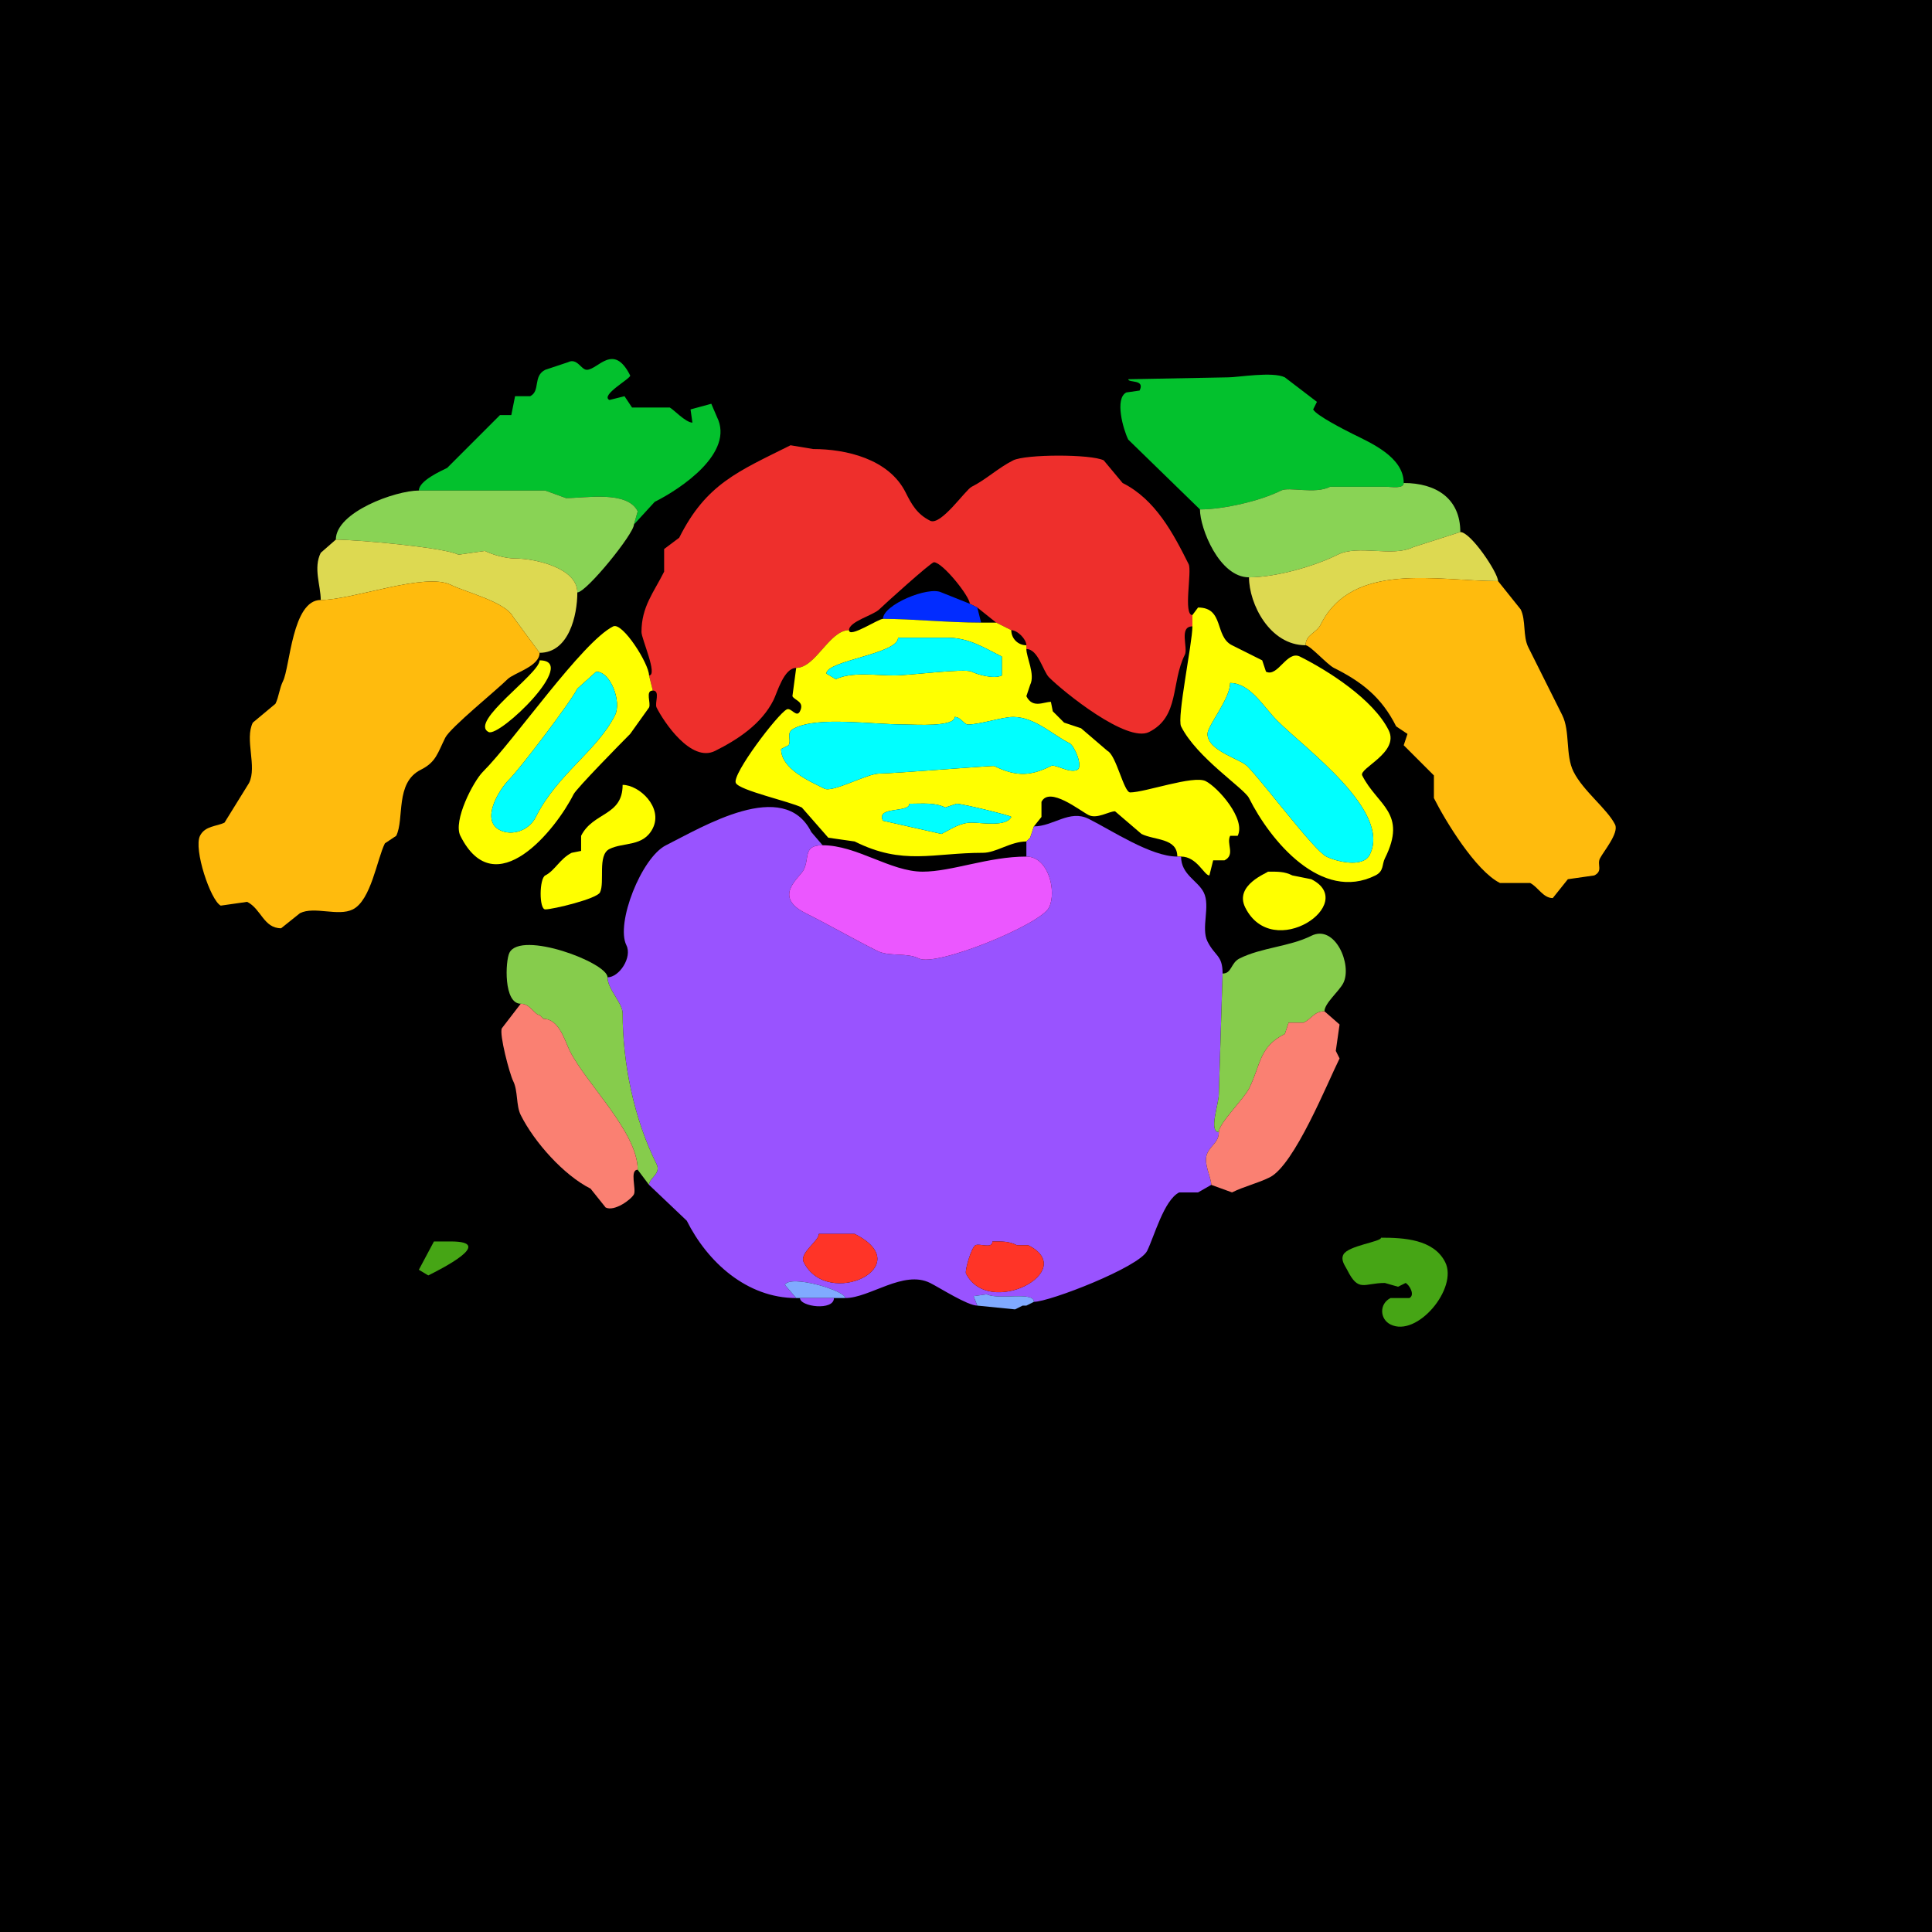 <svg xmlns="http://www.w3.org/2000/svg" xmlns:xlink="http://www.w3.org/1999/xlink" height="512" width="512">
<g>
<rect width="512" height="512" fill="#000000"  stroke-width="0" /> 
<path  fill="#03C12D" stroke-width="0" stroke="#03C12D" d = " M111 130 L144.5,130 L150,132 C155.302,132 166.219,129.939 169,135.5 L168,139 C168,139 173.5,133 173.5,133 180.429,129.535 194.745,119.99 190,110.5 190,110.5 188.5,107 188.5,107 188.5,107 183,108.5 183,108.5 183,108.5 183.5,112 183.5,112 181.737,112 178.472,108.486 177.5,108 177.5,108 167.5,108 167.5,108 167.5,108 165.5,105 165.5,105 165.5,105 161.5,106 161.5,106 158.959,104.73 167.354,100.207 167,99.5 162.586,90.672 158.47,98 155.5,98 153.989,98 152.978,94.761 150.5,96 150.5,96 144.5,98 144.5,98 141.163,99.669 143.288,103.606 140.5,105 140.5,105 136.5,105 136.5,105 136.5,105 135.5,110 135.5,110 135.5,110 132.5,110 132.5,110 132.5,110 118.5,124 118.5,124 116.842,124.829 111,127.415 111,130  Z"/>

<path  fill="#03C12D" stroke-width="0" stroke="#03C12D" d = " M372 128 C372,129.614 368.69,129 367.5,129 L352.5,129 C348.399,131.05 341.683,128.908 339.5,130 334.009,132.746 324.302,135 318,135 318,135 299,116.5 299,116.5 297.679,113.858 295.322,105.589 298.5,104 298.5,104 302,103.5 302,103.5 303.545,100.41 299,101.54 299,100.5 299,100.5 325.5,100 325.5,100 328.031,100 337.298,98.399 340.5,100 340.5,100 349,106.5 349,106.5 349,106.5 348,108.5 348,108.5 348.806,110.111 356.612,114.056 358.5,115 363.218,117.359 372,121.088 372,128  Z"/>

<path  fill="#EE2F2C" stroke-width="0" stroke="#EE2F2C" d = " M172 179 L173,183 C175.064,183 173.426,186.353 174,187.5 175.888,191.277 183.133,202.183 189.5,199 195.568,195.966 201.822,191.855 205,185.5 205.959,183.582 207.734,177 211,177 216.163,177 219.804,167 225,167 225,164.698 231.44,163.06 233,161.5 233.997,160.503 246.713,149 247.5,149 249.77,149 257,158.033 257,160 257,160 259,161 259,161 259,161 264,165 264,165 264,165 268,167 268,167 269.621,167 272,169.379 272,171 272,171 272,172 272,172 275.131,172 276.407,177.907 278,179.5 281.845,183.345 298.634,196.933 304.5,194 312.665,189.917 310.277,180.945 314,173.5 314.898,171.704 312.342,166 316,166 316,166 316,163 316,163 313.503,163 315.938,151.376 315,149.5 310.954,141.408 306.224,132.362 297.5,128 297.5,128 292.5,122 292.5,122 289.115,120.308 271.803,120.348 268.5,122 264.565,123.968 261.291,127.105 257.5,129 255.827,129.837 249.342,139.421 246.5,138 243.028,136.264 241.58,133.66 240,130.5 235.545,121.591 224.174,119 215.5,119 215.5,119 209.5,118 209.5,118 195.597,124.952 187.137,128.227 180,142.5 180,142.5 176,145.5 176,145.5 176,145.5 176,151.5 176,151.5 173.22,157.06 170,160.766 170,167.5 170,169.302 174.409,179 172,179  Z"/>

<path  fill="#89D355" stroke-width="0" stroke="#89D355" d = " M387 141 L374.5,145 C369.025,147.737 360.021,144.239 354.5,147 348.386,150.057 338.12,153 331,153 323.12,153 318,140.007 318,135 324.302,135 334.009,132.746 339.5,130 341.683,128.908 348.399,131.05 352.5,129 352.5,129 367.5,129 367.5,129 368.69,129 372,129.614 372,128 380.563,128 387,132.075 387,141  Z"/>

<path  fill="#89D355" stroke-width="0" stroke="#89D355" d = " M89 143 C94.132,143 117.53,145.015 121.5,147 L128.5,146 C130.616,147.058 134.066,148 136.5,148 141.658,148 153,150.454 153,157 155.405,157 168,141.454 168,139 168,139 169,135.5 169,135.5 166.219,129.939 155.302,132 150,132 150,132 144.5,130 144.5,130 144.5,130 111,130 111,130 104.789,130 89,135.713 89,143  Z"/>

<path  fill="#DDD951" stroke-width="0" stroke="#DDD951" d = " M397 154 C380.914,154 358.446,148.608 350,165.5 348.849,167.803 346,168.141 346,171 336.49,171 331,160.025 331,153 338.12,153 348.386,150.057 354.5,147 360.021,144.239 369.025,147.737 374.5,145 374.5,145 387,141 387,141 389.797,141 397,151.816 397,154  Z"/>

<path  fill="#DDD951" stroke-width="0" stroke="#DDD951" d = " M85 159 C93.554,159 112.655,151.578 119.5,155 123.258,156.879 134.004,159.507 136,163.5 L143,173 C150.764,173 153,163.068 153,157 153,150.454 141.658,148 136.5,148 134.066,148 130.616,147.058 128.5,146 128.5,146 121.5,147 121.5,147 117.53,145.015 94.132,143 89,143 89,143 85,146.5 85,146.5 82.979,150.541 85,155.191 85,159  Z"/>

<path  fill="#FFBB0D" stroke-width="0" stroke="#FFBB0D" d = " M397 154 C380.914,154 358.446,148.608 350,165.5 348.849,167.803 346,168.141 346,171 347.177,171 351.708,176.104 353.5,177 360.942,180.721 366.15,184.8 370,192.5 370,192.5 373,194.5 373,194.5 373,194.5 372,197.5 372,197.5 372,197.5 380,205.5 380,205.5 380,205.5 380,211.5 380,211.5 382.958,217.416 391.052,230.776 397.5,234 397.5,234 405.5,234 405.5,234 407.589,235.045 408.935,238 411.5,238 411.5,238 415.5,233 415.5,233 415.5,233 422.5,232 422.5,232 424.882,230.809 423.173,229.155 424,227.5 424.91,225.68 429.122,220.744 428,218.5 425.935,214.369 419.565,209.63 417,204.5 414.788,200.075 416.167,193.835 414,189.5 410.88,183.26 408.087,177.673 405,171.5 403.554,168.607 404.419,164.337 403,161.5 403,161.5 397,154 397,154  Z"/>

<path  fill="#FFBB0D" stroke-width="0" stroke="#FFBB0D" d = " M85 159 C93.554,159 112.655,151.578 119.5,155 123.258,156.879 134.004,159.507 136,163.5 L143,173 C143,176.632 136.187,178.313 134.5,180 131.614,182.886 119.351,192.798 118,195.5 115.963,199.575 115.574,201.963 111.5,204 104.625,207.437 107.233,217.033 105,221.5 105,221.5 102,223.5 102,223.5 99.909,227.683 98.337,238.581 93.5,241 89.602,242.949 83.322,240.089 79.5,242 79.5,242 74.5,246 74.5,246 69.861,246 69.222,240.861 65.5,239 65.5,239 58.5,240 58.5,240 55.796,238.648 51.252,224.996 53,221.5 54.342,218.817 57.428,219.036 59.5,218 59.5,218 66,207.5 66,207.5 68.183,203.135 64.775,195.95 67,191.5 67,191.5 73,186.5 73,186.5 73.899,184.703 74.041,182.418 75,180.5 76.868,176.765 77.418,159 85,159  Z"/>

<path  fill="#022CFF" stroke-width="0" stroke="#022CFF" d = " M234 164 C241.675,164 251.115,165 260,165 260,165 259,161 259,161 259,161 257,160 257,160 257,160 249.5,157 249.5,157 246.046,155.273 234,160.262 234,164  Z"/>

<path  fill-rule="evenodd" fill="#FFFF00" stroke-width="0" stroke="#FFFF00" d = " M326 181 C326,185.202 320,192.309 320,194.5 320,198.958 328.613,201.113 330.5,203 334.668,207.168 348.185,225.342 351.5,227 354.09,228.295 361.199,230.101 363,226.5 368.797,214.907 346.135,198.635 338.5,191 334.845,187.345 331.289,181 326,181  M316 163 L317.5,161 C324.47,161 321.82,168.66 326.5,171 329.642,172.571 331.673,173.586 334.5,175 L335.5,178 C338.65,179.575 341.033,172.266 344.5,174 352.003,177.752 363.92,185.339 368,193.5 370.969,199.439 360.044,203.588 361,205.5 364.979,213.459 373.077,215.347 367,227.5 366.191,229.118 366.79,230.855 364.5,232 350.247,239.126 336.726,222.953 331,211.5 329.7,208.901 317.16,200.82 313,192.5 311.855,190.211 316,170.399 316,166 316,166 316,163 316,163  Z"/>

<path  fill-rule="evenodd" fill="#FFFF00" stroke-width="0" stroke="#FFFF00" d = " M241 213 C241,215.501 232.047,213.595 234,217.5 L249.5,221 C252.084,219.708 254.391,218 257.5,218 260.109,218 266.647,219.206 268,216.5 268.153,216.194 255.094,213 253.5,213 L250.5,214 C247.746,212.623 244.592,213 241,213  M253 190 C253,192.735 242.361,192 240,192 230.511,192 216.893,189.803 210.5,193 208.118,194.191 209.827,195.845 209,197.5 L207,198.5 C207,203.826 214.716,207.108 218.5,209 220.702,210.101 229.831,205 233,205 236.75,205 263.159,202.83 263.5,203 269.531,206.016 273.463,205.518 278.5,203 279.713,202.393 283.396,205.052 285.5,204 287.113,203.193 284.705,197.603 283.5,197 278.92,194.71 274.188,190 268.5,190 265.571,190 259.797,192 256.5,192 255.455,192 254.639,190 253,190  M238 169 C238,173.307 219,175.042 219,178.5 L221.5,180 C225.584,177.958 232.163,179 237,179 241.094,179 255.621,177.06 257.5,178 259.084,178.792 263.444,180.028 265.5,179 L265.5,174 C260.66,171.58 256.741,169 251,169 L238,169  M312 227 L313,227 C317.22,227 319.096,232 320.5,232 320.5,232 321.5,228 321.5,228 321.5,228 324.5,228 324.5,228 327.448,226.526 324.934,223.632 326,221.5 326,221.5 328,221.5 328,221.5 330.228,217.043 322.753,208.626 319.5,207 316.271,205.386 303.435,210 299.5,210 297.829,210 295.824,200.162 293.5,199 293.5,199 286.5,193 286.5,193 286.5,193 282,191.5 282,191.5 282,191.5 279,188.5 279,188.5 279,188.5 278.5,186 278.5,186 276.534,186 273.671,187.841 272,184.5 272,184.5 273,181.5 273,181.5 274.386,178.728 272,174.231 272,172 272,172 272,171 272,171 269.774,171 268,169.226 268,167 268,167 264,165 264,165 264,165 260,165 260,165 251.115,165 241.675,164 234,164 232.75,164 225,169.196 225,167 219.804,167 216.163,177 211,177 211,177 210,184.5 210,184.5 210.569,185.637 213.3,185.9 212,188.5 211.076,190.348 209.672,187.414 208.5,188 206.101,189.199 193.89,205.279 195,207.5 195.997,209.493 209.232,212.366 212.5,214 212.5,214 219.5,222 219.5,222 219.5,222 226.5,223 226.5,223 239.362,229.431 247.184,226 260.5,226 263.994,226 267.817,223 272,223 272,223 273,222 273,222 273,222 274,219 274,219 274,219 276,216.5 276,216.5 276,216.5 276,212.5 276,212.5 278.103,208.294 286.173,214.837 288.5,216 290.732,217.116 293.897,215 295.5,215 295.5,215 302.5,221 302.5,221 305.97,222.735 312,222.028 312,227  Z"/>

<path  fill-rule="evenodd" fill="#FFFF00" stroke-width="0" stroke="#FFFF00" d = " M158 178 L153,182.5 C151.177,186.146 137.868,203.632 135,206.5 132.201,209.299 127.273,217.387 132.5,220 135.652,221.576 140.153,220.194 142,216.5 147.68,205.141 158.248,199.004 163,189.5 164.749,186.001 161.871,178 158,178  M172 179 L173,183 C170.936,183 172.574,186.353 172,187.5 172,187.5 167,194.5 167,194.5 164.812,196.688 152.789,208.923 152,210.5 147.354,219.793 131.235,239.97 122,221.5 120.013,217.527 125.418,207.082 128,204.5 136.332,196.168 154.272,170.114 162.5,166 164.945,164.778 172,175.89 172,179  Z"/>

<path  fill="#00FFFF" stroke-width="0" stroke="#00FFFF" d = " M238 169 C238,173.307 219,175.042 219,178.5 L221.5,180 C225.584,177.958 232.163,179 237,179 241.094,179 255.621,177.06 257.5,178 259.084,178.792 263.444,180.028 265.5,179 L265.5,174 C260.66,171.58 256.741,169 251,169 L238,169  Z"/>

<path  fill="#FFFF00" stroke-width="0" stroke="#FFFF00" d = " M143 175 C143,178.578 124.15,191.325 129.5,194 132.36,195.43 153.659,175 143,175  Z"/>

<path  fill="#00FFFF" stroke-width="0" stroke="#00FFFF" d = " M158 178 L153,182.5 C151.177,186.146 137.868,203.632 135,206.5 132.201,209.299 127.273,217.387 132.5,220 135.652,221.576 140.153,220.194 142,216.5 147.68,205.141 158.248,199.004 163,189.5 164.749,186.001 161.871,178 158,178  Z"/>

<path  fill="#00FFFF" stroke-width="0" stroke="#00FFFF" d = " M326 181 C326,185.202 320,192.309 320,194.5 320,198.958 328.613,201.113 330.5,203 334.668,207.168 348.185,225.342 351.5,227 354.09,228.295 361.199,230.101 363,226.5 368.797,214.907 346.135,198.635 338.5,191 334.845,187.345 331.289,181 326,181  Z"/>

<path  fill="#00FFFF" stroke-width="0" stroke="#00FFFF" d = " M253 190 C253,192.735 242.361,192 240,192 230.511,192 216.893,189.803 210.5,193 208.118,194.191 209.827,195.845 209,197.5 L207,198.5 C207,203.826 214.716,207.108 218.5,209 220.702,210.101 229.831,205 233,205 236.75,205 263.159,202.83 263.5,203 269.531,206.016 273.463,205.518 278.5,203 279.713,202.393 283.396,205.052 285.5,204 287.113,203.193 284.705,197.603 283.5,197 278.92,194.71 274.188,190 268.5,190 265.571,190 259.797,192 256.5,192 255.455,192 254.639,190 253,190  Z"/>

<path  fill="#FFFF00" stroke-width="0" stroke="#FFFF00" d = " M165 208 C165,216.298 157.167,215.165 154,221.5 L154,225.5 L151.5,226 C148.413,227.543 147.053,230.724 144.5,232 142.903,232.799 142.83,241 144.5,241 146.535,241 158.149,238.202 159,236.5 160.343,233.815 158.268,226.616 161.5,225 165.252,223.124 170.504,224.491 173,219.5 175.77,213.96 169.405,208 165,208  Z"/>

<path  fill="#00FFFF" stroke-width="0" stroke="#00FFFF" d = " M241 213 C241,215.501 232.047,213.595 234,217.5 L249.5,221 C252.084,219.708 254.391,218 257.5,218 260.109,218 266.647,219.206 268,216.5 268.153,216.194 255.094,213 253.5,213 L250.5,214 C247.746,212.623 244.592,213 241,213  Z"/>

<path  fill-rule="evenodd" fill="#9953FF" stroke-width="0" stroke="#9953FF" d = " M263 329 C263,331.064 259.647,329.426 258.5,330 257.42,330.54 255.633,336.766 256,337.5 261.993,349.486 286.136,336.818 272.5,330 L269.5,330 C267.341,328.921 265.632,329 263,329  M217 327 C217,328.946 211.768,332.036 213,334.5 219.299,347.099 243.655,335.578 226.5,327 L217,327  M274 345 C274,342.135 264.689,344.594 261.5,343 L258,343.5 L259,346 C256.412,346 249.085,341.293 246.5,340 239.43,336.465 230.501,344 224,344 224,342.004 209.414,337.672 208,340.5 208,340.5 211,344 211,344 197.894,344 187.462,334.425 182,323.5 182,323.5 172,314 172,314 172,312.209 175.27,311.041 174,308.5 167.979,296.459 165,281.735 165,268.5 165,265.812 161,262.151 161,259 164.106,259 167.6,253.7 166,250.5 163.118,244.737 169.969,227.265 176.5,224 186.181,219.159 207.73,205.96 215,220.5 215,220.5 218,224 218,224 212.762,224 214.608,227.284 213,230.5 211.928,232.643 204.611,237.555 213.5,242 219.986,245.243 225.993,248.746 232.5,252 235.673,253.586 240.25,252.375 243.5,254 248.126,256.313 275.733,245.033 278,240.5 280.08,236.341 277.891,227 272,227 272,227 272,223 272,223 272,223 273,222 273,222 273,222 274,219 274,219 279.161,219 283.432,214.466 288.5,217 294.665,220.082 304.981,227 312,227 312,227 313,227 313,227 313,231.814 317.41,233.321 319,236.5 320.832,240.164 318.213,245.926 320,249.5 321.98,253.46 324,253.074 324,258 324,258 323,290 323,290 323,292.499 320.256,300 323,300 323,302.678 321.089,303.323 320,305.5 318.716,308.068 321,311.986 321,314 321,314 317.5,316 317.5,316 317.5,316 312.5,316 312.5,316 308.449,318.026 305.843,327.815 304,331.5 301.835,335.831 278.152,345 274,345  Z"/>

<path  fill="#EB57FF" stroke-width="0" stroke="#EB57FF" d = " M218 224 C227.067,224 235.981,231 244.5,231 252.279,231 261.909,227 272,227 277.891,227 280.08,236.341 278,240.5 275.733,245.033 248.126,256.313 243.5,254 240.25,252.375 235.673,253.586 232.5,252 225.993,248.746 219.986,245.243 213.5,242 204.611,237.555 211.928,232.643 213,230.5 214.608,227.284 212.762,224 218,224  Z"/>

<path  fill="#FFFF00" stroke-width="0" stroke="#FFFF00" d = " M336 231 C336,231.303 327.006,234.511 330,240.5 337.305,255.111 360.248,239.374 347.5,233 L342.5,232 C340.341,230.921 338.632,231 336,231  Z"/>

<path  fill="#86CC4C" stroke-width="0" stroke="#86CC4C" d = " M351 268 C348.322,268 347.677,269.911 345.5,271 L341.5,271 L340.5,274 C333.591,277.454 334.191,282.118 331,288.5 329.655,291.19 323,297.727 323,300 320.256,300 323,292.499 323,290 323,290 324,258 324,258 326.482,258 326.109,255.196 328.5,254 334.336,251.082 341.721,250.89 347.5,248 353.804,244.848 358.408,255.684 356,260.5 354.895,262.71 351,265.86 351,268  Z"/>

<path  fill="#86CC4C" stroke-width="0" stroke="#86CC4C" d = " M169 310 L172,314 C172,312.209 175.27,311.041 174,308.5 167.979,296.459 165,281.735 165,268.5 165,265.812 161,262.151 161,259 161,255.089 138.004,246.492 135,252.5 133.913,254.675 133.412,266 138,266 140.554,266 141.688,269 143,269 143,269 144,270 144,270 148.188,270 149.675,275.849 151,278.5 155.349,287.198 169,300.039 169,310  Z"/>

<path  fill="#FA8072" stroke-width="0" stroke="#FA8072" d = " M144 270 C148.188,270 149.675,275.849 151,278.5 155.349,287.198 169,300.039 169,310 166.793,310 168.662,315.176 168,316.5 167.333,317.835 162.838,321.169 160.5,320 160.5,320 156.5,315 156.5,315 149.456,311.478 141.606,302.712 138,295.5 136.724,292.947 137.308,289.116 136,286.5 135.029,284.559 132.246,274.009 133,272.5 133,272.5 138,266 138,266 140.554,266 141.688,269 143,269 143,269 144,270 144,270  Z"/>

<path  fill="#FA8072" stroke-width="0" stroke="#FA8072" d = " M323 300 C323,302.678 321.089,303.323 320,305.5 318.716,308.068 321,311.986 321,314 321,314 326.5,316 326.5,316 329.694,314.403 333.364,313.568 336.5,312 343.051,308.724 351.795,286.91 355,280.5 355,280.5 354,278.5 354,278.5 354,278.5 355,271.5 355,271.5 355,271.5 351,268 351,268 348.322,268 347.677,269.911 345.5,271 345.5,271 341.5,271 341.5,271 341.5,271 340.5,274 340.5,274 333.591,277.454 334.191,282.118 331,288.5 329.655,291.19 323,297.727 323,300  Z"/>

<path  fill="#FF3427" stroke-width="0" stroke="#FF3427" d = " M217 327 C217,328.946 211.768,332.036 213,334.5 219.299,347.099 243.655,335.578 226.5,327 L217,327  Z"/>

<path  fill="#46A515" stroke-width="0" stroke="#46A515" d = " M366 328 C366,329.105 357.2,330.1 356,332.5 355.252,333.995 356.477,335.453 357,336.5 360.059,342.619 361.407,340 367,340 L370.5,341 L372.5,340 C373.53,340.515 375.064,343.218 373.5,344 L368.5,344 C365.505,345.498 365.588,349.544 368.5,351 375.536,354.518 386.452,341.404 383,334.5 379.936,328.373 371.911,328 366,328  Z"/>

<path  fill="#46A515" stroke-width="0" stroke="#46A515" d = " M115 329 L111,336.5 L113.5,338 C116.722,336.389 131.49,329 119.5,329 L115,329  Z"/>

<path  fill="#FF3427" stroke-width="0" stroke="#FF3427" d = " M263 329 C263,331.064 259.647,329.426 258.5,330 257.42,330.54 255.633,336.766 256,337.5 261.993,349.486 286.136,336.818 272.5,330 L269.5,330 C267.341,328.921 265.632,329 263,329  Z"/>

<path  fill="#80AAFF" stroke-width="0" stroke="#80AAFF" d = " M221 344 L224,344 C224,342.004 209.414,337.672 208,340.5 208,340.5 211,344 211,344 211,344 212,344 212,344 212,344 221,344 221,344  Z"/>

<path  fill="#80AAFF" stroke-width="0" stroke="#80AAFF" d = " M271 346 L272,346 C272,346 274,345 274,345 274,342.135 264.689,344.594 261.5,343 261.5,343 258,343.5 258,343.5 258,343.5 259,346 259,346 259,346 269,347 269,347 269,347 271,346 271,346  Z"/>

<path  fill="#9953FF" stroke-width="0" stroke="#9953FF" d = " M212 344 L221,344 C221,347.445 212,346.316 212,344  Z"/>

<path  fill="#9953FF" stroke-width="0" stroke="#9953FF" d = " M274 345 L272,346 C272,346 274,345 274,345  Z"/>

<path  fill="#9953FF" stroke-width="0" stroke="#9953FF" d = " M271 346 L269,347 C269,347 271,346 271,346  Z"/>

</g>
</svg>
